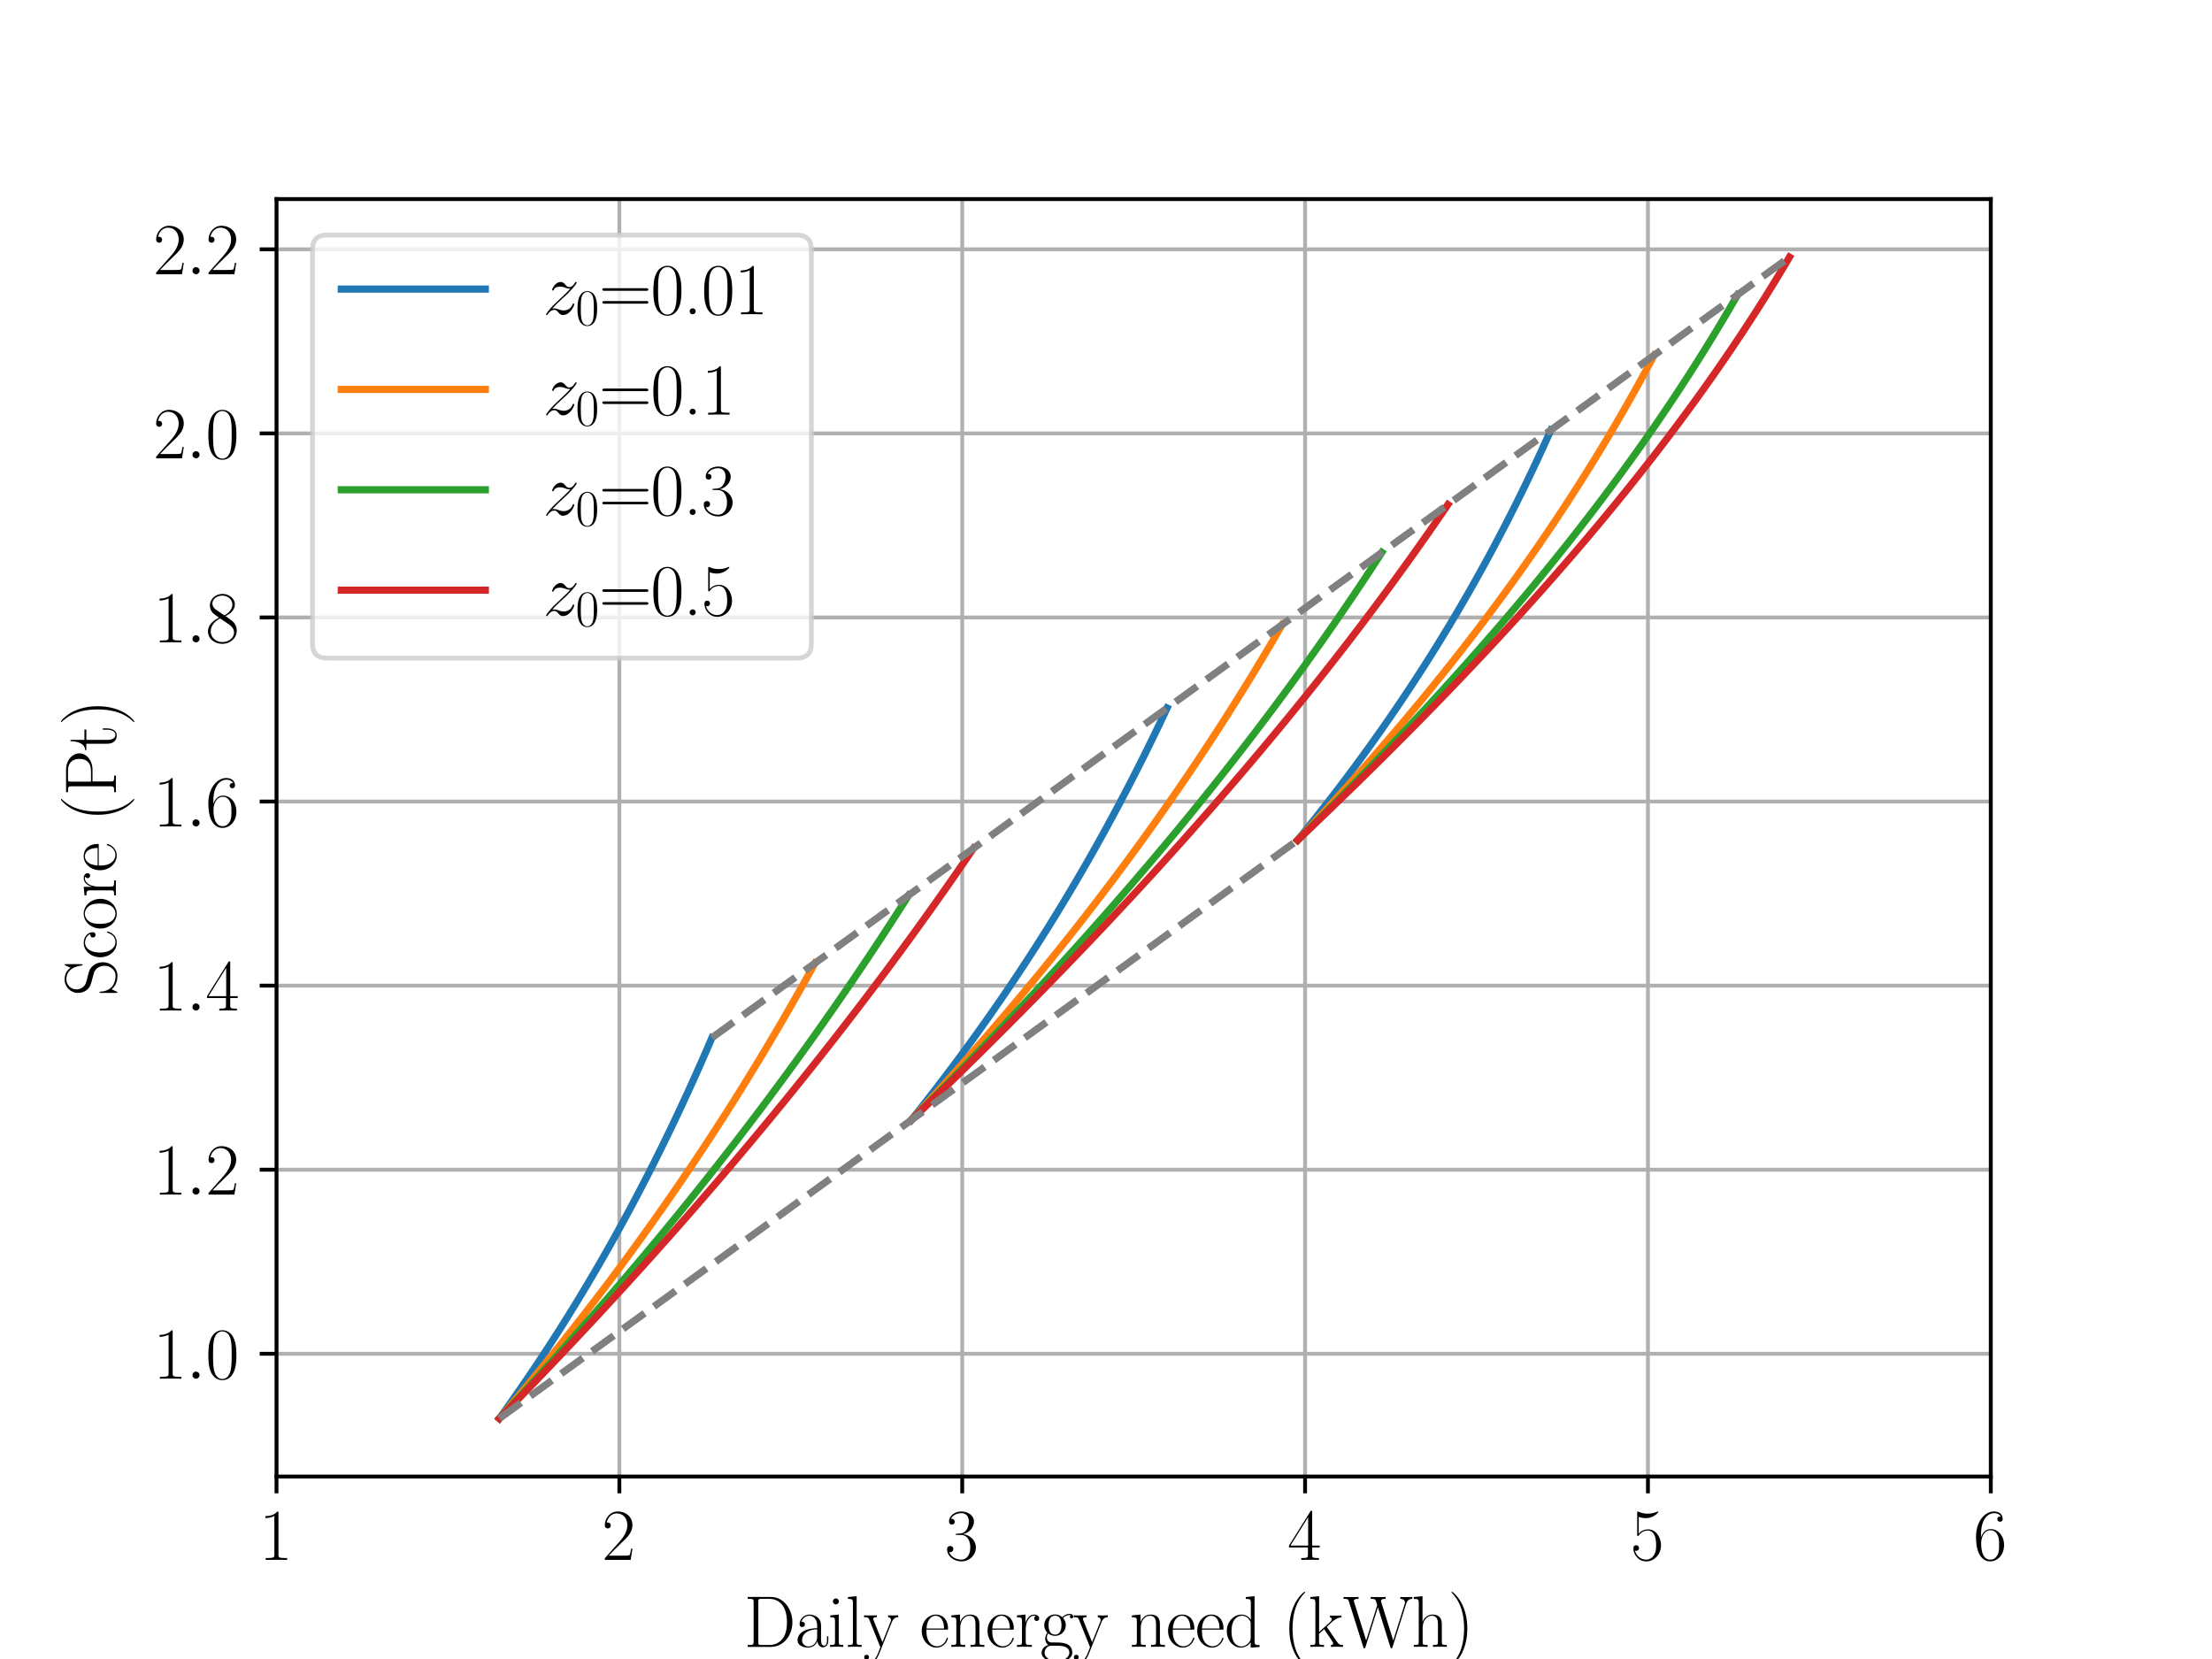 <?xml version="1.0" encoding="utf-8" standalone="no"?>
<!DOCTYPE svg PUBLIC "-//W3C//DTD SVG 1.1//EN"
  "http://www.w3.org/Graphics/SVG/1.1/DTD/svg11.dtd">
<svg xmlns:xlink="http://www.w3.org/1999/xlink" width="460.8pt" height="345.6pt" viewBox="0 0 460.8 345.6" xmlns="http://www.w3.org/2000/svg" version="1.1">
 <defs>
  <style type="text/css">*{stroke-linejoin: round; stroke-linecap: butt}</style>
 </defs>
 <g id="figure_1">
  <g id="patch_1">
   <path d="M 0 345.6 
L 460.8 345.6 
L 460.8 0 
L 0 0 
z
" style="fill: #ffffff"/>
  </g>
  <g id="axes_1">
   <g id="patch_2">
    <path d="M 57.6 307.584 
L 414.72 307.584 
L 414.72 41.472 
L 57.6 41.472 
z
" style="fill: #ffffff"/>
   </g>
   <g id="matplotlib.axis_1">
    <g id="xtick_1">
     <g id="line2d_1">
      <path d="M 57.6 307.584 
L 57.6 41.472 
" clip-path="url(#pec28452b7a)" style="fill: none; stroke: #b0b0b0; stroke-width: 0.8; stroke-linecap: square"/>
     </g>
     <g id="line2d_2">
      <defs>
       <path id="m0fab7ffd0d" d="M 0 0 
L 0 3.5 
" style="stroke: #000000; stroke-width: 0.8"/>
      </defs>
      <g>
       <use xlink:href="#m0fab7ffd0d" x="57.6" y="307.584" style="stroke: #000000; stroke-width: 0.8"/>
      </g>
     </g>
     <g id="text_1">
      <!-- $\mathdefault{1}$ -->
      <g transform="translate(53.942 324.962) scale(0.15 -0.15)">
       <defs>
        <path id="CMR17-31" d="M 1702 4083 
C 1702 4217 1696 4224 1606 4224 
C 1357 3927 979 3833 621 3820 
C 602 3820 570 3820 563 3808 
C 557 3795 557 3782 557 3648 
C 755 3648 1088 3686 1344 3839 
L 1344 467 
C 1344 243 1331 166 781 166 
L 589 166 
L 589 0 
C 896 6 1216 12 1523 12 
C 1830 12 2150 6 2458 0 
L 2458 166 
L 2266 166 
C 1715 166 1702 236 1702 467 
L 1702 4083 
z
" transform="scale(0.016)"/>
       </defs>
       <use xlink:href="#CMR17-31" transform="scale(0.996)"/>
      </g>
     </g>
    </g>
    <g id="xtick_2">
     <g id="line2d_3">
      <path d="M 129.024 307.584 
L 129.024 41.472 
" clip-path="url(#pec28452b7a)" style="fill: none; stroke: #b0b0b0; stroke-width: 0.8; stroke-linecap: square"/>
     </g>
     <g id="line2d_4">
      <g>
       <use xlink:href="#m0fab7ffd0d" x="129.024" y="307.584" style="stroke: #000000; stroke-width: 0.8"/>
      </g>
     </g>
     <g id="text_2">
      <!-- $\mathdefault{2}$ -->
      <g transform="translate(125.366 324.962) scale(0.15 -0.15)">
       <defs>
        <path id="CMR17-32" d="M 2669 990 
L 2554 990 
C 2490 537 2438 460 2413 422 
C 2381 371 1920 371 1830 371 
L 602 371 
C 832 620 1280 1073 1824 1596 
C 2214 1966 2669 2400 2669 3033 
C 2669 3788 2067 4224 1395 4224 
C 691 4224 262 3603 262 3027 
C 262 2777 448 2745 525 2745 
C 589 2745 781 2783 781 3007 
C 781 3206 614 3264 525 3264 
C 486 3264 448 3257 422 3244 
C 544 3788 915 4057 1306 4057 
C 1862 4057 2227 3616 2227 3033 
C 2227 2477 1901 1998 1536 1583 
L 262 147 
L 262 0 
L 2515 0 
L 2669 990 
z
" transform="scale(0.016)"/>
       </defs>
       <use xlink:href="#CMR17-32" transform="scale(0.996)"/>
      </g>
     </g>
    </g>
    <g id="xtick_3">
     <g id="line2d_5">
      <path d="M 200.448 307.584 
L 200.448 41.472 
" clip-path="url(#pec28452b7a)" style="fill: none; stroke: #b0b0b0; stroke-width: 0.8; stroke-linecap: square"/>
     </g>
     <g id="line2d_6">
      <g>
       <use xlink:href="#m0fab7ffd0d" x="200.448" y="307.584" style="stroke: #000000; stroke-width: 0.8"/>
      </g>
     </g>
     <g id="text_3">
      <!-- $\mathdefault{3}$ -->
      <g transform="translate(196.79 324.962) scale(0.15 -0.15)">
       <defs>
        <path id="CMR17-33" d="M 1414 2176 
C 1984 2176 2234 1673 2234 1094 
C 2234 322 1824 25 1453 25 
C 1114 25 563 193 390 691 
C 422 678 454 678 486 678 
C 640 678 755 780 755 947 
C 755 1132 614 1216 486 1216 
C 378 1216 211 1164 211 927 
C 211 335 787 -128 1466 -128 
C 2176 -128 2720 432 2720 1087 
C 2720 1718 2208 2176 1600 2246 
C 2086 2347 2554 2776 2554 3353 
C 2554 3856 2048 4224 1472 4224 
C 890 4224 378 3862 378 3347 
C 378 3123 544 3084 627 3084 
C 762 3084 877 3167 877 3334 
C 877 3500 762 3584 627 3584 
C 602 3584 570 3584 544 3571 
C 730 3999 1235 4076 1459 4076 
C 1683 4076 2106 3966 2106 3347 
C 2106 3167 2080 2851 1862 2574 
C 1670 2329 1453 2316 1242 2297 
C 1210 2297 1062 2284 1037 2284 
C 992 2278 966 2272 966 2227 
C 966 2182 973 2176 1101 2176 
L 1414 2176 
z
" transform="scale(0.016)"/>
       </defs>
       <use xlink:href="#CMR17-33" transform="scale(0.996)"/>
      </g>
     </g>
    </g>
    <g id="xtick_4">
     <g id="line2d_7">
      <path d="M 271.872 307.584 
L 271.872 41.472 
" clip-path="url(#pec28452b7a)" style="fill: none; stroke: #b0b0b0; stroke-width: 0.8; stroke-linecap: square"/>
     </g>
     <g id="line2d_8">
      <g>
       <use xlink:href="#m0fab7ffd0d" x="271.872" y="307.584" style="stroke: #000000; stroke-width: 0.8"/>
      </g>
     </g>
     <g id="text_4">
      <!-- $\mathdefault{4}$ -->
      <g transform="translate(268.214 324.962) scale(0.15 -0.15)">
       <defs>
        <path id="CMR17-34" d="M 2150 4147 
C 2150 4281 2144 4288 2029 4288 
L 128 1254 
L 128 1088 
L 1779 1088 
L 1779 460 
C 1779 230 1766 166 1318 166 
L 1197 166 
L 1197 0 
C 1402 12 1747 12 1965 12 
C 2182 12 2528 12 2733 0 
L 2733 166 
L 2611 166 
C 2163 166 2150 230 2150 460 
L 2150 1088 
L 2803 1088 
L 2803 1254 
L 2150 1254 
L 2150 4147 
z
M 1798 3723 
L 1798 1254 
L 256 1254 
L 1798 3723 
z
" transform="scale(0.016)"/>
       </defs>
       <use xlink:href="#CMR17-34" transform="scale(0.996)"/>
      </g>
     </g>
    </g>
    <g id="xtick_5">
     <g id="line2d_9">
      <path d="M 343.296 307.584 
L 343.296 41.472 
" clip-path="url(#pec28452b7a)" style="fill: none; stroke: #b0b0b0; stroke-width: 0.8; stroke-linecap: square"/>
     </g>
     <g id="line2d_10">
      <g>
       <use xlink:href="#m0fab7ffd0d" x="343.296" y="307.584" style="stroke: #000000; stroke-width: 0.8"/>
      </g>
     </g>
     <g id="text_5">
      <!-- $\mathdefault{5}$ -->
      <g transform="translate(339.638 324.962) scale(0.15 -0.15)">
       <defs>
        <path id="CMR17-35" d="M 730 3750 
C 794 3724 1056 3641 1325 3641 
C 1920 3641 2246 3961 2432 4140 
C 2432 4191 2432 4224 2394 4224 
C 2387 4224 2374 4224 2323 4198 
C 2099 4102 1837 4032 1517 4032 
C 1325 4032 1037 4055 723 4191 
C 653 4224 640 4224 634 4224 
C 602 4224 595 4217 595 4090 
L 595 2231 
C 595 2113 595 2080 659 2080 
C 691 2080 704 2093 736 2139 
C 941 2435 1222 2560 1542 2560 
C 1766 2560 2246 2415 2246 1293 
C 2246 1087 2246 716 2054 422 
C 1894 159 1645 25 1370 25 
C 947 25 518 319 403 812 
C 429 806 480 793 506 793 
C 589 793 749 838 749 1036 
C 749 1209 627 1280 506 1280 
C 358 1280 262 1190 262 1011 
C 262 454 704 -128 1382 -128 
C 2042 -128 2669 441 2669 1267 
C 2669 2054 2170 2662 1549 2662 
C 1222 2662 947 2540 730 2304 
L 730 3750 
z
" transform="scale(0.016)"/>
       </defs>
       <use xlink:href="#CMR17-35" transform="scale(0.996)"/>
      </g>
     </g>
    </g>
    <g id="xtick_6">
     <g id="line2d_11">
      <path d="M 414.72 307.584 
L 414.72 41.472 
" clip-path="url(#pec28452b7a)" style="fill: none; stroke: #b0b0b0; stroke-width: 0.8; stroke-linecap: square"/>
     </g>
     <g id="line2d_12">
      <g>
       <use xlink:href="#m0fab7ffd0d" x="414.72" y="307.584" style="stroke: #000000; stroke-width: 0.8"/>
      </g>
     </g>
     <g id="text_6">
      <!-- $\mathdefault{6}$ -->
      <g transform="translate(411.062 324.962) scale(0.15 -0.15)">
       <defs>
        <path id="CMR17-36" d="M 678 2198 
C 678 3712 1395 4076 1811 4076 
C 1946 4076 2272 4049 2400 3782 
C 2298 3782 2106 3782 2106 3558 
C 2106 3385 2246 3328 2336 3328 
C 2394 3328 2566 3353 2566 3571 
C 2566 3987 2246 4224 1805 4224 
C 1043 4224 243 3411 243 2011 
C 243 257 966 -128 1478 -128 
C 2099 -128 2688 431 2688 1295 
C 2688 2101 2170 2688 1517 2688 
C 1126 2688 838 2430 678 1979 
L 678 2198 
z
M 1478 25 
C 691 25 691 1212 691 1450 
C 691 1914 909 2585 1504 2585 
C 1613 2585 1926 2585 2138 2140 
C 2253 1889 2253 1624 2253 1302 
C 2253 954 2253 696 2118 438 
C 1978 173 1773 25 1478 25 
z
" transform="scale(0.016)"/>
       </defs>
       <use xlink:href="#CMR17-36" transform="scale(0.996)"/>
      </g>
     </g>
    </g>
    <g id="text_7">
     <!-- Daily energy need (kWh) -->
     <g transform="translate(154.974 343.075) scale(0.15 -0.15)">
      <defs>
       <path id="CMR17-44" d="M 333 4352 
L 333 4185 
C 774 4185 845 4185 845 3898 
L 845 453 
C 845 166 774 166 333 166 
L 333 0 
L 2368 0 
C 3398 0 4224 943 4224 2140 
C 4224 3344 3411 4352 2368 4352 
L 333 4352 
z
M 1523 166 
C 1267 166 1254 198 1254 414 
L 1254 3936 
C 1254 4153 1267 4185 1523 4185 
L 2240 4185 
C 2771 4185 3750 3873 3750 2140 
C 3750 1242 3488 879 3366 707 
C 3213 510 2848 166 2240 166 
L 1523 166 
z
" transform="scale(0.016)"/>
       <path id="CMR17-61" d="M 2304 1656 
C 2304 2048 2304 2275 2035 2534 
C 1798 2751 1523 2816 1306 2816 
C 800 2816 435 2408 435 1977 
C 435 1740 627 1728 666 1728 
C 749 1728 896 1779 896 1958 
C 896 2118 774 2188 666 2188 
C 640 2188 608 2182 589 2176 
C 723 2594 1069 2713 1293 2713 
C 1613 2713 1965 2421 1965 1875 
L 1965 1632 
C 1587 1619 1133 1568 774 1373 
C 371 1147 256 822 256 576 
C 256 77 832 -64 1171 -64 
C 1523 -64 1850 135 1990 505 
C 2003 219 2182 -39 2464 -39 
C 2598 -39 2938 51 2938 563 
L 2938 926 
L 2822 926 
L 2822 557 
C 2822 161 2650 109 2566 109 
C 2304 109 2304 446 2304 732 
L 2304 1656 
z
M 1965 887 
C 1965 323 1568 38 1216 38 
C 896 38 646 278 646 576 
C 646 771 730 1114 1101 1322 
C 1408 1497 1760 1523 1965 1536 
L 1965 887 
z
" transform="scale(0.016)"/>
       <path id="CMR17-69" d="M 992 3961 
C 992 4102 877 4224 730 4224 
C 589 4224 467 4108 467 3961 
C 467 3820 582 3699 730 3699 
C 870 3699 992 3814 992 3961 
z
M 243 2745 
L 243 2579 
C 602 2579 653 2540 653 2231 
L 653 443 
C 653 198 627 166 218 166 
L 218 0 
C 371 12 646 12 806 12 
C 960 12 1222 12 1370 0 
L 1370 166 
C 992 166 979 205 979 436 
L 979 2816 
L 243 2745 
z
" transform="scale(0.016)"/>
       <path id="CMR17-6c" d="M 979 4416 
L 218 4345 
L 218 4179 
C 595 4179 653 4141 653 3835 
L 653 439 
C 653 198 627 166 218 166 
L 218 0 
C 371 12 653 12 813 12 
C 979 12 1261 12 1414 0 
L 1414 166 
C 1005 166 979 191 979 439 
L 979 4416 
z
" transform="scale(0.016)"/>
       <path id="CMR17-79" d="M 2496 2183 
C 2656 2579 2944 2585 3034 2585 
L 3034 2752 
C 2912 2745 2752 2739 2630 2739 
C 2496 2739 2285 2739 2157 2752 
L 2157 2585 
C 2400 2566 2406 2384 2406 2332 
C 2406 2268 2394 2235 2362 2158 
L 1664 409 
L 902 2300 
C 870 2378 870 2423 870 2430 
C 870 2572 1018 2585 1171 2585 
L 1171 2752 
C 1018 2739 742 2739 582 2739 
C 410 2739 205 2739 64 2752 
L 64 2585 
C 410 2585 448 2553 531 2345 
L 1485 -31 
C 1197 -795 1030 -1242 627 -1242 
C 557 -1242 397 -1223 282 -1106 
C 429 -1093 493 -1002 493 -892 
C 493 -782 416 -685 288 -685 
C 147 -685 77 -782 77 -899 
C 77 -1158 339 -1344 627 -1344 
C 998 -1344 1229 -983 1357 -659 
L 2496 2183 
z
" transform="scale(0.016)"/>
       <path id="CMR17-65" d="M 2438 1503 
C 2464 1529 2464 1542 2464 1606 
C 2464 2251 2118 2816 1389 2816 
C 710 2816 173 2175 173 1394 
C 173 554 781 -64 1459 -64 
C 2176 -64 2458 619 2458 755 
C 2458 800 2419 800 2406 800 
C 2362 800 2355 787 2330 709 
C 2189 270 1837 51 1504 51 
C 1229 51 954 206 781 490 
C 582 819 582 1200 582 1503 
L 2438 1503 
z
M 589 1600 
C 634 2511 1126 2713 1382 2713 
C 1818 2713 2112 2308 2118 1600 
L 589 1600 
z
" transform="scale(0.016)"/>
       <path id="CMR17-6e" d="M 2656 1954 
C 2656 2282 2592 2816 1837 2816 
C 1331 2816 1069 2424 973 2166 
L 966 2166 
L 966 2816 
L 211 2745 
L 211 2578 
C 589 2578 646 2540 646 2231 
L 646 443 
C 646 198 621 166 211 166 
L 211 0 
C 365 12 646 12 813 12 
C 979 12 1267 12 1421 0 
L 1421 166 
C 1011 166 986 192 986 443 
L 986 1678 
C 986 2269 1344 2713 1792 2713 
C 2266 2713 2317 2289 2317 1980 
L 2317 443 
C 2317 198 2291 166 1882 166 
L 1882 0 
C 2035 12 2317 12 2483 12 
C 2650 12 2938 12 3091 0 
L 3091 166 
C 2682 166 2656 192 2656 443 
L 2656 1954 
z
" transform="scale(0.016)"/>
       <path id="CMR17-72" d="M 960 1517 
C 960 2134 1222 2713 1702 2713 
C 1747 2713 1792 2707 1837 2687 
C 1837 2687 1696 2642 1696 2475 
C 1696 2321 1818 2257 1914 2257 
C 1990 2257 2131 2302 2131 2482 
C 2131 2687 1926 2816 1709 2816 
C 1222 2816 1011 2340 947 2115 
L 941 2115 
L 941 2816 
L 198 2745 
L 198 2578 
C 576 2578 634 2540 634 2231 
L 634 443 
C 634 198 608 166 198 166 
L 198 0 
C 352 12 646 12 813 12 
C 998 12 1325 12 1498 0 
L 1498 166 
C 1037 166 960 166 960 455 
L 960 1517 
z
" transform="scale(0.016)"/>
       <path id="CMR17-67" d="M 710 1165 
C 832 1068 1043 960 1299 960 
C 1805 960 2240 1359 2240 1895 
C 2240 2063 2189 2321 1997 2521 
C 2176 2713 2438 2777 2586 2777 
C 2611 2777 2650 2777 2682 2758 
C 2656 2751 2598 2726 2598 2623 
C 2598 2540 2656 2483 2739 2483 
C 2835 2483 2886 2547 2886 2630 
C 2886 2751 2790 2880 2586 2880 
C 2330 2880 2106 2758 1926 2591 
C 1734 2764 1504 2828 1299 2828 
C 794 2828 358 2431 358 1895 
C 358 1527 570 1294 634 1230 
C 442 1004 442 742 442 710 
C 442 544 506 300 723 166 
C 390 82 128 -184 128 -517 
C 128 -996 736 -1344 1466 -1344 
C 2170 -1344 2803 -1009 2803 -510 
C 2803 384 1856 384 1363 384 
C 1216 384 954 384 922 390 
C 723 422 589 601 589 825 
C 589 883 589 1024 710 1165 
z
M 1299 1068 
C 736 1068 736 1766 736 1895 
C 736 2024 736 2719 1299 2719 
C 1862 2719 1862 2024 1862 1895 
C 1862 1766 1862 1068 1299 1068 
z
M 1466 -1236 
C 826 -1236 384 -883 384 -517 
C 384 -311 493 -118 634 -11 
C 794 102 858 102 1293 102 
C 1818 102 2547 102 2547 -517 
C 2547 -883 2106 -1236 1466 -1236 
z
" transform="scale(0.016)"/>
       <path id="CMR17-64" d="M 1869 4345 
L 1869 4179 
C 2246 4179 2304 4141 2304 3843 
L 2304 2371 
C 2278 2403 2016 2816 1498 2816 
C 845 2816 211 2228 211 1376 
C 211 529 806 -64 1434 -64 
C 1978 -64 2259 361 2291 406 
L 2291 -64 
L 3066 -13 
L 3066 154 
C 2688 154 2630 193 2630 503 
L 2630 4416 
L 1869 4345 
z
M 2291 762 
C 2291 568 2176 393 2029 264 
C 1811 70 1594 38 1472 38 
C 1286 38 621 135 621 1369 
C 621 2636 1363 2713 1530 2713 
C 1824 2713 2061 2545 2208 2313 
C 2291 2177 2291 2157 2291 2041 
L 2291 762 
z
" transform="scale(0.016)"/>
       <path id="CMR17-28" d="M 1958 -1562 
C 1958 -1556 1958 -1543 1939 -1524 
C 1645 -1223 858 -403 858 1596 
C 858 3595 1632 4408 1946 4729 
C 1946 4735 1958 4748 1958 4767 
C 1958 4787 1939 4800 1914 4800 
C 1843 4800 1299 4325 986 3620 
C 666 2909 576 2218 576 1603 
C 576 1141 621 360 1005 -467 
C 1312 -1133 1837 -1600 1914 -1600 
C 1946 -1600 1958 -1588 1958 -1562 
z
" transform="scale(0.016)"/>
       <path id="CMR17-6b" d="M 1670 1679 
C 1664 1692 1632 1730 1632 1749 
C 1632 1762 2086 2175 2144 2226 
C 2509 2532 2739 2563 2906 2570 
L 2906 2735 
C 2867 2735 2854 2735 2848 2729 
L 2534 2722 
C 2355 2722 2080 2722 1907 2735 
L 1907 2570 
C 1997 2563 2061 2513 2061 2423 
C 2061 2296 1933 2175 1926 2175 
L 960 1298 
L 960 4416 
L 198 4345 
L 198 4179 
C 576 4179 634 4141 634 3835 
L 634 439 
C 634 198 608 166 198 166 
L 198 0 
C 352 12 634 12 794 12 
C 954 12 1235 12 1389 0 
L 1389 166 
C 979 166 954 191 954 439 
L 954 1139 
L 1395 1540 
L 2042 586 
C 2118 471 2182 382 2182 299 
C 2182 185 2067 166 1990 166 
L 1990 0 
C 2144 12 2419 12 2579 12 
C 2694 12 2931 6 3040 0 
L 3040 166 
C 2739 166 2669 223 2477 503 
L 1670 1679 
z
" transform="scale(0.016)"/>
       <path id="CMR17-57" d="M 5523 3775 
C 5581 3948 5677 4173 6048 4185 
L 6048 4352 
C 5939 4345 5715 4339 5600 4339 
C 5440 4339 5158 4339 5005 4352 
L 5005 4185 
C 5293 4179 5414 4019 5414 3865 
C 5414 3820 5408 3794 5382 3724 
L 4390 557 
L 3347 3890 
C 3328 3955 3322 3980 3322 4006 
C 3322 4185 3603 4185 3725 4185 
L 3725 4352 
C 3539 4339 3219 4339 3021 4339 
C 2861 4339 2573 4339 2426 4352 
L 2426 4185 
C 2720 4185 2797 4166 2861 4051 
C 2886 3993 2989 3660 2989 3640 
C 2989 3615 2976 3576 2970 3557 
L 2029 564 
L 986 3890 
C 954 3980 954 3993 954 4006 
C 954 4185 1235 4185 1363 4185 
L 1363 4352 
C 1178 4339 858 4339 659 4339 
C 493 4339 211 4339 58 4352 
L 58 4185 
C 442 4185 467 4147 531 3942 
L 1779 -20 
C 1811 -116 1811 -128 1869 -128 
C 1920 -128 1939 -116 1965 -26 
L 3053 3448 
L 4141 -26 
C 4166 -116 4186 -128 4237 -128 
C 4294 -128 4294 -116 4326 -20 
L 5523 3775 
z
" transform="scale(0.016)"/>
       <path id="CMR17-68" d="M 2656 1954 
C 2656 2282 2592 2816 1837 2816 
C 1312 2816 1056 2392 979 2179 
L 973 2179 
L 973 4416 
L 211 4345 
L 211 4179 
C 589 4179 646 4141 646 3843 
L 646 443 
C 646 198 621 166 211 166 
L 211 0 
C 365 12 646 12 813 12 
C 979 12 1267 12 1421 0 
L 1421 166 
C 1011 166 986 192 986 443 
L 986 1678 
C 986 2269 1344 2713 1792 2713 
C 2266 2713 2317 2289 2317 1980 
L 2317 443 
C 2317 198 2291 166 1882 166 
L 1882 0 
C 2035 12 2317 12 2483 12 
C 2650 12 2938 12 3091 0 
L 3091 166 
C 2682 166 2656 192 2656 443 
L 2656 1954 
z
" transform="scale(0.016)"/>
       <path id="CMR17-29" d="M 1683 1596 
C 1683 2057 1638 2839 1254 3665 
C 947 4332 422 4800 346 4800 
C 326 4800 301 4793 301 4761 
C 301 4748 307 4742 314 4729 
C 621 4408 1402 3595 1402 1603 
C 1402 -396 627 -1210 314 -1530 
C 307 -1543 301 -1549 301 -1562 
C 301 -1594 326 -1600 346 -1600 
C 416 -1600 960 -1127 1274 -422 
C 1594 289 1683 981 1683 1596 
z
" transform="scale(0.016)"/>
      </defs>
      <use xlink:href="#CMR17-44" transform="scale(0.996)"/>
      <use xlink:href="#CMR17-61" transform="translate(70.394 0) scale(0.996)"/>
      <use xlink:href="#CMR17-69" transform="translate(116.084 0) scale(0.996)"/>
      <use xlink:href="#CMR17-6c" transform="translate(140.955 0) scale(0.996)"/>
      <use xlink:href="#CMR17-79" transform="translate(165.826 0) scale(0.996)"/>
      <use xlink:href="#CMR17-65" transform="translate(244.195 0) scale(0.996)"/>
      <use xlink:href="#CMR17-6e" transform="translate(284.681 0) scale(0.996)"/>
      <use xlink:href="#CMR17-65" transform="translate(335.576 0) scale(0.996)"/>
      <use xlink:href="#CMR17-72" transform="translate(376.062 0) scale(0.996)"/>
      <use xlink:href="#CMR17-67" transform="translate(411.342 0) scale(0.996)"/>
      <use xlink:href="#CMR17-79" transform="translate(457.033 0) scale(0.996)"/>
      <use xlink:href="#CMR17-6e" transform="translate(535.402 0) scale(0.996)"/>
      <use xlink:href="#CMR17-65" transform="translate(586.297 0) scale(0.996)"/>
      <use xlink:href="#CMR17-65" transform="translate(626.783 0) scale(0.996)"/>
      <use xlink:href="#CMR17-64" transform="translate(667.269 0) scale(0.996)"/>
      <use xlink:href="#CMR17-28" transform="translate(748.24 0) scale(0.996)"/>
      <use xlink:href="#CMR17-6b" transform="translate(783.521 0) scale(0.996)"/>
      <use xlink:href="#CMR17-57" transform="translate(831.814 0) scale(0.996)"/>
      <use xlink:href="#CMR17-68" transform="translate(926.91 0) scale(0.996)"/>
      <use xlink:href="#CMR17-29" transform="translate(977.806 0) scale(0.996)"/>
     </g>
    </g>
   </g>
   <g id="matplotlib.axis_2">
    <g id="ytick_1">
     <g id="line2d_13">
      <path d="M 57.6 282.018 
L 414.72 282.018 
" clip-path="url(#pec28452b7a)" style="fill: none; stroke: #b0b0b0; stroke-width: 0.8; stroke-linecap: square"/>
     </g>
     <g id="line2d_14">
      <defs>
       <path id="m727bdcf116" d="M 0 0 
L -3.5 0 
" style="stroke: #000000; stroke-width: 0.8"/>
      </defs>
      <g>
       <use xlink:href="#m727bdcf116" x="57.6" y="282.018" style="stroke: #000000; stroke-width: 0.8"/>
      </g>
     </g>
     <g id="text_8">
      <!-- $\mathdefault{1.0}$ -->
      <g transform="translate(31.903 287.207) scale(0.15 -0.15)">
       <defs>
        <path id="CMMI12-3a" d="M 1178 307 
C 1178 492 1024 620 870 620 
C 685 620 557 467 557 313 
C 557 128 710 0 864 0 
C 1050 0 1178 153 1178 307 
z
" transform="scale(0.016)"/>
        <path id="CMR17-30" d="M 2688 2038 
C 2688 2430 2682 3099 2413 3613 
C 2176 4063 1798 4224 1466 4224 
C 1158 4224 768 4082 525 3620 
C 269 3137 243 2539 243 2038 
C 243 1671 250 1112 448 623 
C 723 -39 1216 -128 1466 -128 
C 1760 -128 2208 -7 2470 604 
C 2662 1048 2688 1568 2688 2038 
z
M 1466 -26 
C 1056 -26 813 328 723 816 
C 653 1196 653 1749 653 2109 
C 653 2604 653 3015 736 3407 
C 858 3954 1216 4121 1466 4121 
C 1728 4121 2067 3947 2189 3420 
C 2272 3054 2278 2623 2278 2109 
C 2278 1691 2278 1176 2202 797 
C 2067 96 1690 -26 1466 -26 
z
" transform="scale(0.016)"/>
       </defs>
       <use xlink:href="#CMR17-31" transform="scale(0.996)"/>
       <use xlink:href="#CMMI12-3a" transform="translate(45.69 0) scale(0.996)"/>
       <use xlink:href="#CMR17-30" transform="translate(72.788 0) scale(0.996)"/>
      </g>
     </g>
    </g>
    <g id="ytick_2">
     <g id="line2d_15">
      <path d="M 57.6 243.672 
L 414.72 243.672 
" clip-path="url(#pec28452b7a)" style="fill: none; stroke: #b0b0b0; stroke-width: 0.8; stroke-linecap: square"/>
     </g>
     <g id="line2d_16">
      <g>
       <use xlink:href="#m727bdcf116" x="57.6" y="243.672" style="stroke: #000000; stroke-width: 0.8"/>
      </g>
     </g>
     <g id="text_9">
      <!-- $\mathdefault{1.2}$ -->
      <g transform="translate(31.903 248.86) scale(0.15 -0.15)">
       <use xlink:href="#CMR17-31" transform="scale(0.996)"/>
       <use xlink:href="#CMMI12-3a" transform="translate(45.69 0) scale(0.996)"/>
       <use xlink:href="#CMR17-32" transform="translate(72.788 0) scale(0.996)"/>
      </g>
     </g>
    </g>
    <g id="ytick_3">
     <g id="line2d_17">
      <path d="M 57.6 205.325 
L 414.72 205.325 
" clip-path="url(#pec28452b7a)" style="fill: none; stroke: #b0b0b0; stroke-width: 0.8; stroke-linecap: square"/>
     </g>
     <g id="line2d_18">
      <g>
       <use xlink:href="#m727bdcf116" x="57.6" y="205.325" style="stroke: #000000; stroke-width: 0.8"/>
      </g>
     </g>
     <g id="text_10">
      <!-- $\mathdefault{1.4}$ -->
      <g transform="translate(31.903 210.514) scale(0.15 -0.15)">
       <use xlink:href="#CMR17-31" transform="scale(0.996)"/>
       <use xlink:href="#CMMI12-3a" transform="translate(45.69 0) scale(0.996)"/>
       <use xlink:href="#CMR17-34" transform="translate(72.788 0) scale(0.996)"/>
      </g>
     </g>
    </g>
    <g id="ytick_4">
     <g id="line2d_19">
      <path d="M 57.6 166.978 
L 414.72 166.978 
" clip-path="url(#pec28452b7a)" style="fill: none; stroke: #b0b0b0; stroke-width: 0.8; stroke-linecap: square"/>
     </g>
     <g id="line2d_20">
      <g>
       <use xlink:href="#m727bdcf116" x="57.6" y="166.978" style="stroke: #000000; stroke-width: 0.8"/>
      </g>
     </g>
     <g id="text_11">
      <!-- $\mathdefault{1.6}$ -->
      <g transform="translate(31.903 172.167) scale(0.15 -0.15)">
       <use xlink:href="#CMR17-31" transform="scale(0.996)"/>
       <use xlink:href="#CMMI12-3a" transform="translate(45.69 0) scale(0.996)"/>
       <use xlink:href="#CMR17-36" transform="translate(72.788 0) scale(0.996)"/>
      </g>
     </g>
    </g>
    <g id="ytick_5">
     <g id="line2d_21">
      <path d="M 57.6 128.631 
L 414.72 128.631 
" clip-path="url(#pec28452b7a)" style="fill: none; stroke: #b0b0b0; stroke-width: 0.8; stroke-linecap: square"/>
     </g>
     <g id="line2d_22">
      <g>
       <use xlink:href="#m727bdcf116" x="57.6" y="128.631" style="stroke: #000000; stroke-width: 0.8"/>
      </g>
     </g>
     <g id="text_12">
      <!-- $\mathdefault{1.8}$ -->
      <g transform="translate(31.903 133.82) scale(0.15 -0.15)">
       <defs>
        <path id="CMR17-38" d="M 1741 2289 
C 2144 2494 2554 2803 2554 3298 
C 2554 3884 1990 4224 1472 4224 
C 890 4224 378 3800 378 3215 
C 378 3054 416 2777 666 2533 
C 730 2469 998 2276 1171 2154 
C 883 2006 211 1652 211 945 
C 211 282 838 -128 1459 -128 
C 2144 -128 2720 366 2720 1022 
C 2720 1607 2330 1877 2074 2051 
L 1741 2289 
z
M 902 2855 
C 851 2887 595 3086 595 3388 
C 595 3781 998 4076 1459 4076 
C 1965 4076 2336 3716 2336 3298 
C 2336 2700 1670 2359 1638 2359 
C 1632 2359 1626 2359 1574 2398 
L 902 2855 
z
M 2080 1536 
C 2176 1466 2483 1253 2483 861 
C 2483 385 2010 25 1472 25 
C 890 25 448 443 448 951 
C 448 1459 838 1884 1280 2083 
L 2080 1536 
z
" transform="scale(0.016)"/>
       </defs>
       <use xlink:href="#CMR17-31" transform="scale(0.996)"/>
       <use xlink:href="#CMMI12-3a" transform="translate(45.69 0) scale(0.996)"/>
       <use xlink:href="#CMR17-38" transform="translate(72.788 0) scale(0.996)"/>
      </g>
     </g>
    </g>
    <g id="ytick_6">
     <g id="line2d_23">
      <path d="M 57.6 90.284 
L 414.72 90.284 
" clip-path="url(#pec28452b7a)" style="fill: none; stroke: #b0b0b0; stroke-width: 0.8; stroke-linecap: square"/>
     </g>
     <g id="line2d_24">
      <g>
       <use xlink:href="#m727bdcf116" x="57.6" y="90.284" style="stroke: #000000; stroke-width: 0.8"/>
      </g>
     </g>
     <g id="text_13">
      <!-- $\mathdefault{2.0}$ -->
      <g transform="translate(31.903 95.473) scale(0.15 -0.15)">
       <use xlink:href="#CMR17-32" transform="scale(0.996)"/>
       <use xlink:href="#CMMI12-3a" transform="translate(45.69 0) scale(0.996)"/>
       <use xlink:href="#CMR17-30" transform="translate(72.788 0) scale(0.996)"/>
      </g>
     </g>
    </g>
    <g id="ytick_7">
     <g id="line2d_25">
      <path d="M 57.6 51.938 
L 414.72 51.938 
" clip-path="url(#pec28452b7a)" style="fill: none; stroke: #b0b0b0; stroke-width: 0.8; stroke-linecap: square"/>
     </g>
     <g id="line2d_26">
      <g>
       <use xlink:href="#m727bdcf116" x="57.6" y="51.938" style="stroke: #000000; stroke-width: 0.8"/>
      </g>
     </g>
     <g id="text_14">
      <!-- $\mathdefault{2.2}$ -->
      <g transform="translate(31.903 57.127) scale(0.15 -0.15)">
       <use xlink:href="#CMR17-32" transform="scale(0.996)"/>
       <use xlink:href="#CMMI12-3a" transform="translate(45.69 0) scale(0.996)"/>
       <use xlink:href="#CMR17-32" transform="translate(72.788 0) scale(0.996)"/>
      </g>
     </g>
    </g>
    <g id="text_15">
     <!-- Score (Pt) -->
     <g transform="translate(24.167 207.551) rotate(-90) scale(0.15 -0.15)">
      <defs>
       <path id="CMR17-53" d="M 2803 4351 
C 2803 4467 2797 4473 2758 4473 
C 2720 4473 2707 4447 2682 4390 
L 2490 3965 
C 2246 4320 1875 4480 1472 4480 
C 819 4480 294 3958 294 3301 
C 294 3101 339 2817 557 2546 
C 794 2250 1018 2198 1530 2063 
C 1722 2011 2042 1927 2106 1901 
C 2470 1747 2662 1360 2662 999 
C 2662 534 2336 38 1779 38 
C 1094 38 454 425 410 1328 
C 403 1431 397 1437 352 1437 
C 301 1437 294 1431 294 1302 
L 294 0 
C 294 -116 301 -122 339 -122 
C 384 -122 397 -90 486 109 
C 493 128 493 141 614 386 
C 934 -39 1472 -128 1779 -128 
C 2477 -128 2970 457 2970 1141 
C 2970 1476 2848 1734 2778 1850 
C 2509 2263 2221 2340 1914 2417 
C 1869 2437 1856 2437 1498 2527 
C 1152 2617 1005 2662 845 2836 
C 666 3036 602 3243 602 3449 
C 602 3868 934 4326 1478 4326 
C 2157 4326 2579 3842 2675 3036 
C 2694 2920 2701 2914 2746 2914 
C 2803 2914 2803 2933 2803 3043 
L 2803 4351 
z
" transform="scale(0.016)"/>
       <path id="CMR17-63" d="M 2234 2240 
C 2112 2240 1933 2240 1933 2015 
C 1933 1836 2080 1785 2163 1785 
C 2208 1785 2394 1804 2394 2028 
C 2394 2476 1958 2816 1466 2816 
C 787 2816 211 2201 211 1379 
C 211 521 813 -64 1466 -64 
C 2259 -64 2458 676 2458 747 
C 2458 773 2451 792 2406 792 
C 2362 792 2355 786 2330 702 
C 2163 180 1798 51 1523 51 
C 1114 51 621 431 621 1385 
C 621 2358 1094 2700 1472 2700 
C 1722 2700 2093 2582 2234 2240 
z
" transform="scale(0.016)"/>
       <path id="CMR17-6f" d="M 2758 1356 
C 2758 2176 2163 2816 1466 2816 
C 768 2816 173 2176 173 1356 
C 173 550 768 -64 1466 -64 
C 2163 -64 2758 550 2758 1356 
z
M 1466 51 
C 1165 51 909 230 762 480 
C 602 768 582 1126 582 1408 
C 582 1676 595 2009 762 2297 
C 890 2508 1139 2713 1466 2713 
C 1754 2713 1997 2553 2150 2329 
C 2349 2028 2349 1606 2349 1408 
C 2349 1158 2336 774 2163 467 
C 1984 172 1709 51 1466 51 
z
" transform="scale(0.016)"/>
       <path id="CMR17-50" d="M 1267 2048 
L 2291 2048 
C 3117 2048 3718 2583 3718 3187 
C 3718 3791 3130 4352 2291 4352 
L 333 4352 
L 333 4185 
C 774 4185 845 4185 845 3899 
L 845 453 
C 845 166 774 166 333 166 
L 333 0 
C 518 12 858 12 1056 12 
C 1254 12 1594 12 1779 0 
L 1779 166 
C 1338 166 1267 166 1267 453 
L 1267 2048 
z
M 1254 2182 
L 1254 3937 
C 1254 4153 1267 4185 1523 4185 
L 2170 4185 
C 2995 4185 3232 3715 3232 3187 
C 3232 2608 2950 2182 2170 2182 
L 1254 2182 
z
" transform="scale(0.016)"/>
       <path id="CMR17-74" d="M 966 2585 
L 1862 2585 
L 1862 2752 
L 966 2752 
L 966 3968 
L 851 3968 
C 838 3292 614 2700 70 2687 
L 70 2585 
L 627 2585 
L 627 778 
C 627 655 627 -64 1370 -64 
C 1747 -64 1965 308 1965 784 
L 1965 1151 
L 1850 1151 
L 1850 790 
C 1850 347 1677 51 1408 51 
C 1222 51 966 179 966 765 
L 966 2585 
z
" transform="scale(0.016)"/>
      </defs>
      <use xlink:href="#CMR17-53" transform="scale(0.996)"/>
      <use xlink:href="#CMR17-63" transform="translate(50.895 0) scale(0.996)"/>
      <use xlink:href="#CMR17-6f" transform="translate(91.381 0) scale(0.996)"/>
      <use xlink:href="#CMR17-72" transform="translate(137.072 0) scale(0.996)"/>
      <use xlink:href="#CMR17-65" transform="translate(172.352 0) scale(0.996)"/>
      <use xlink:href="#CMR17-28" transform="translate(242.914 0) scale(0.996)"/>
      <use xlink:href="#CMR17-50" transform="translate(278.195 0) scale(0.996)"/>
      <use xlink:href="#CMR17-74" transform="translate(340.781 0) scale(0.996)"/>
      <use xlink:href="#CMR17-29" transform="translate(376.062 0) scale(0.996)"/>
     </g>
    </g>
   </g>
   <g id="line2d_27">
    <path d="M 104.035 295.488 
L 105.469 293.485 
L 106.863 291.511 
L 108.22 289.564 
L 109.541 287.643 
L 110.828 285.747 
L 112.083 283.874 
L 113.308 282.023 
L 114.503 280.194 
L 115.67 278.384 
L 116.81 276.594 
L 117.926 274.822 
L 119.017 273.068 
L 120.084 271.331 
L 121.129 269.61 
L 122.153 267.904 
L 123.156 266.214 
L 124.14 264.537 
L 125.104 262.875 
L 126.05 261.225 
L 126.978 259.589 
L 127.89 257.965 
L 128.785 256.353 
L 129.664 254.752 
L 130.528 253.162 
L 131.377 251.583 
L 132.212 250.015 
L 133.032 248.456 
L 133.84 246.907 
L 134.635 245.368 
L 135.417 243.837 
L 136.186 242.316 
L 136.944 240.803 
L 137.691 239.298 
L 138.426 237.801 
L 139.151 236.312 
L 139.865 234.831 
L 140.569 233.357 
L 141.263 231.891 
L 141.947 230.431 
L 142.622 228.978 
L 143.288 227.532 
L 143.945 226.092 
L 144.593 224.659 
L 145.233 223.232 
L 145.864 221.81 
L 146.488 220.395 
L 147.103 218.985 
L 147.711 217.58 
L 148.312 216.182 
" clip-path="url(#pec28452b7a)" style="fill: none; stroke: #1f77b4; stroke-width: 1.5; stroke-linecap: square"/>
   </g>
   <g id="line2d_28">
    <path d="M 104.035 295.488 
L 106.16 292.985 
L 108.227 290.523 
L 110.24 288.101 
L 112.201 285.717 
L 114.112 283.368 
L 115.976 281.054 
L 117.796 278.772 
L 119.573 276.521 
L 121.308 274.299 
L 123.005 272.106 
L 124.664 269.941 
L 126.287 267.801 
L 127.875 265.686 
L 129.431 263.596 
L 130.954 261.528 
L 132.447 259.483 
L 133.91 257.459 
L 135.345 255.455 
L 136.753 253.472 
L 138.134 251.507 
L 139.49 249.561 
L 140.821 247.633 
L 142.128 245.722 
L 143.413 243.828 
L 144.675 241.949 
L 145.916 240.087 
L 147.136 238.239 
L 148.335 236.406 
L 149.515 234.587 
L 150.677 232.782 
L 151.82 230.99 
L 152.945 229.211 
L 154.052 227.445 
L 155.143 225.691 
L 156.218 223.949 
L 157.276 222.218 
L 158.319 220.498 
L 159.347 218.79 
L 160.361 217.091 
L 161.36 215.404 
L 162.346 213.726 
L 163.317 212.058 
L 164.276 210.4 
L 165.222 208.751 
L 166.155 207.111 
L 167.076 205.479 
L 167.986 203.857 
L 168.883 202.243 
L 169.769 200.637 
" clip-path="url(#pec28452b7a)" style="fill: none; stroke: #ff7f0e; stroke-width: 1.5; stroke-linecap: square"/>
   </g>
   <g id="line2d_29">
    <path d="M 104.035 295.488 
L 106.793 292.526 
L 109.479 289.616 
L 112.095 286.757 
L 114.645 283.946 
L 117.131 281.181 
L 119.558 278.459 
L 121.926 275.78 
L 124.239 273.14 
L 126.498 270.54 
L 128.707 267.975 
L 130.867 265.447 
L 132.98 262.952 
L 135.048 260.49 
L 137.073 258.059 
L 139.056 255.659 
L 140.999 253.288 
L 142.903 250.944 
L 144.769 248.628 
L 146.6 246.338 
L 148.396 244.073 
L 150.158 241.833 
L 151.887 239.616 
L 153.586 237.422 
L 155.253 235.25 
L 156.892 233.099 
L 158.502 230.969 
L 160.084 228.859 
L 161.639 226.768 
L 163.169 224.696 
L 164.673 222.642 
L 166.153 220.606 
L 167.609 218.588 
L 169.042 216.586 
L 170.453 214.6 
L 171.842 212.63 
L 173.21 210.675 
L 174.557 208.735 
L 175.884 206.81 
L 177.191 204.899 
L 178.479 203.002 
L 179.749 201.118 
L 181.001 199.247 
L 182.235 197.389 
L 183.453 195.543 
L 184.653 193.71 
L 185.837 191.888 
L 187.005 190.078 
L 188.158 188.279 
L 189.295 186.492 
" clip-path="url(#pec28452b7a)" style="fill: none; stroke: #2ca02c; stroke-width: 1.5; stroke-linecap: square"/>
   </g>
   <g id="line2d_30">
    <path d="M 104.035 295.488 
L 107.238 292.204 
L 110.357 288.98 
L 113.397 285.814 
L 116.36 282.703 
L 119.251 279.645 
L 122.072 276.638 
L 124.825 273.679 
L 127.515 270.767 
L 130.143 267.899 
L 132.711 265.075 
L 135.223 262.291 
L 137.68 259.548 
L 140.084 256.842 
L 142.437 254.173 
L 144.741 251.54 
L 146.999 248.941 
L 149.21 246.375 
L 151.378 243.841 
L 153.503 241.337 
L 155.588 238.863 
L 157.632 236.418 
L 159.639 234.001 
L 161.608 231.61 
L 163.541 229.246 
L 165.44 226.906 
L 167.305 224.592 
L 169.137 222.3 
L 170.937 220.032 
L 172.707 217.786 
L 174.447 215.562 
L 176.158 213.359 
L 177.841 211.176 
L 179.496 209.012 
L 181.125 206.869 
L 182.728 204.743 
L 184.306 202.636 
L 185.859 200.547 
L 187.389 198.475 
L 188.895 196.42 
L 190.379 194.381 
L 191.84 192.359 
L 193.281 190.351 
L 194.7 188.359 
L 196.099 186.382 
L 197.478 184.419 
L 198.838 182.47 
L 200.179 180.535 
L 201.501 178.613 
L 202.805 176.704 
" clip-path="url(#pec28452b7a)" style="fill: none; stroke: #d62728; stroke-width: 1.5; stroke-linecap: square"/>
   </g>
   <g id="line2d_31">
    <path d="M 189.842 233.325 
L 191.649 231.052 
L 193.401 228.819 
L 195.101 226.624 
L 196.751 224.465 
L 198.354 222.339 
L 199.913 220.246 
L 201.43 218.183 
L 202.906 216.15 
L 204.345 214.144 
L 205.747 212.164 
L 207.115 210.209 
L 208.45 208.278 
L 209.753 206.37 
L 211.026 204.484 
L 212.27 202.619 
L 213.486 200.774 
L 214.676 198.948 
L 215.841 197.141 
L 216.98 195.351 
L 218.097 193.579 
L 219.19 191.823 
L 220.262 190.082 
L 221.313 188.357 
L 222.343 186.647 
L 223.354 184.951 
L 224.346 183.268 
L 225.32 181.598 
L 226.277 179.942 
L 227.216 178.297 
L 228.139 176.665 
L 229.046 175.044 
L 229.937 173.434 
L 230.814 171.835 
L 231.676 170.247 
L 232.524 168.669 
L 233.358 167.101 
L 234.179 165.542 
L 234.988 163.992 
L 235.784 162.452 
L 236.567 160.92 
L 237.339 159.397 
L 238.1 157.882 
L 238.849 156.376 
L 239.587 154.877 
L 240.315 153.386 
L 241.033 151.902 
L 241.741 150.425 
L 242.439 148.956 
L 243.127 147.493 
" clip-path="url(#pec28452b7a)" style="fill: none; stroke: #1f77b4; stroke-width: 1.5; stroke-linecap: square"/>
   </g>
   <g id="line2d_32">
    <path d="M 189.842 233.325 
L 192.518 230.423 
L 195.109 227.582 
L 197.621 224.798 
L 200.058 222.069 
L 202.424 219.391 
L 204.722 216.762 
L 206.956 214.18 
L 209.129 211.642 
L 211.244 209.146 
L 213.303 206.69 
L 215.31 204.273 
L 217.265 201.892 
L 219.173 199.546 
L 221.034 197.234 
L 222.851 194.954 
L 224.626 192.704 
L 226.36 190.484 
L 228.055 188.292 
L 229.712 186.128 
L 231.334 183.989 
L 232.92 181.876 
L 234.473 179.787 
L 235.994 177.722 
L 237.484 175.678 
L 238.944 173.657 
L 240.375 171.656 
L 241.778 169.676 
L 243.154 167.715 
L 244.504 165.773 
L 245.828 163.85 
L 247.129 161.944 
L 248.406 160.055 
L 249.659 158.183 
L 250.891 156.327 
L 252.101 154.486 
L 253.291 152.661 
L 254.46 150.85 
L 255.609 149.053 
L 256.74 147.27 
L 257.851 145.501 
L 258.945 143.745 
L 260.022 142.001 
L 261.081 140.27 
L 262.124 138.55 
L 263.15 136.843 
L 264.161 135.146 
L 265.157 133.461 
L 266.138 131.787 
L 267.104 130.123 
" clip-path="url(#pec28452b7a)" style="fill: none; stroke: #ff7f0e; stroke-width: 1.5; stroke-linecap: square"/>
   </g>
   <g id="line2d_33">
    <path d="M 189.842 233.325 
L 193.313 229.847 
L 196.673 226.449 
L 199.928 223.127 
L 203.082 219.878 
L 206.142 216.698 
L 209.111 213.583 
L 211.994 210.53 
L 214.796 207.537 
L 217.52 204.6 
L 220.169 201.716 
L 222.748 198.884 
L 225.259 196.101 
L 227.704 193.366 
L 230.088 190.675 
L 232.413 188.027 
L 234.68 185.421 
L 236.892 182.854 
L 239.052 180.325 
L 241.162 177.833 
L 243.223 175.376 
L 245.237 172.953 
L 247.206 170.563 
L 249.132 168.204 
L 251.015 165.875 
L 252.859 163.576 
L 254.664 161.305 
L 256.431 159.061 
L 258.162 156.843 
L 259.857 154.651 
L 261.519 152.483 
L 263.148 150.339 
L 264.745 148.218 
L 266.312 146.119 
L 267.849 144.042 
L 269.356 141.986 
L 270.836 139.95 
L 272.289 137.934 
L 273.715 135.936 
L 275.116 133.958 
L 276.492 131.997 
L 277.844 130.054 
L 279.172 128.128 
L 280.477 126.218 
L 281.761 124.324 
L 283.023 122.446 
L 284.264 120.584 
L 285.484 118.735 
L 286.685 116.902 
L 287.866 115.082 
" clip-path="url(#pec28452b7a)" style="fill: none; stroke: #2ca02c; stroke-width: 1.5; stroke-linecap: square"/>
   </g>
   <g id="line2d_34">
    <path d="M 189.842 233.325 
L 193.87 229.443 
L 197.768 225.656 
L 201.54 221.959 
L 205.194 218.348 
L 208.736 214.818 
L 212.171 211.366 
L 215.504 207.987 
L 218.74 204.679 
L 221.884 201.438 
L 224.939 198.26 
L 227.91 195.144 
L 230.8 192.087 
L 233.613 189.085 
L 236.352 186.137 
L 239.02 183.24 
L 241.62 180.393 
L 244.155 177.593 
L 246.627 174.838 
L 249.038 172.127 
L 251.392 169.458 
L 253.69 166.83 
L 255.934 164.24 
L 258.127 161.688 
L 260.269 159.172 
L 262.364 156.69 
L 264.412 154.243 
L 266.415 151.828 
L 268.375 149.444 
L 270.293 147.09 
L 272.171 144.766 
L 274.009 142.47 
L 275.81 140.202 
L 277.574 137.96 
L 279.303 135.744 
L 280.997 133.553 
L 282.658 131.386 
L 284.287 129.242 
L 285.884 127.121 
L 287.451 125.022 
L 288.988 122.944 
L 290.497 120.887 
L 291.978 118.85 
L 293.432 116.833 
L 294.859 114.835 
L 296.261 112.856 
L 297.639 110.894 
L 298.992 108.95 
L 300.321 107.023 
L 301.628 105.113 
" clip-path="url(#pec28452b7a)" style="fill: none; stroke: #d62728; stroke-width: 1.5; stroke-linecap: square"/>
   </g>
   <g id="line2d_35">
    <path d="M 270.319 175.024 
L 272.212 172.689 
L 274.04 170.4 
L 275.808 168.156 
L 277.518 165.954 
L 279.174 163.79 
L 280.778 161.664 
L 282.334 159.572 
L 283.845 157.514 
L 285.312 155.488 
L 286.737 153.491 
L 288.123 151.523 
L 289.472 149.582 
L 290.785 147.667 
L 292.064 145.777 
L 293.31 143.91 
L 294.525 142.066 
L 295.711 140.243 
L 296.868 138.441 
L 297.998 136.659 
L 299.101 134.895 
L 300.179 133.15 
L 301.234 131.423 
L 302.265 129.712 
L 303.273 128.017 
L 304.26 126.338 
L 305.227 124.674 
L 306.173 123.025 
L 307.101 121.389 
L 308.009 119.767 
L 308.9 118.158 
L 309.773 116.561 
L 310.63 114.977 
L 311.47 113.404 
L 312.295 111.843 
L 313.105 110.292 
L 313.9 108.753 
L 314.68 107.223 
L 315.447 105.704 
L 316.201 104.194 
L 316.942 102.693 
L 317.67 101.202 
L 318.385 99.72 
L 319.089 98.246 
L 319.782 96.78 
L 320.463 95.323 
L 321.133 93.874 
L 321.793 92.432 
L 322.442 90.997 
L 323.082 89.57 
" clip-path="url(#pec28452b7a)" style="fill: none; stroke: #1f77b4; stroke-width: 1.5; stroke-linecap: square"/>
   </g>
   <g id="line2d_36">
    <path d="M 270.319 175.024 
L 273.119 172.032 
L 275.817 169.114 
L 278.418 166.266 
L 280.928 163.483 
L 283.352 160.763 
L 285.696 158.101 
L 287.962 155.495 
L 290.157 152.942 
L 292.282 150.438 
L 294.342 147.982 
L 296.341 145.57 
L 298.28 143.202 
L 300.163 140.874 
L 301.992 138.585 
L 303.77 136.333 
L 305.499 134.116 
L 307.181 131.933 
L 308.819 129.783 
L 310.414 127.664 
L 311.968 125.574 
L 313.482 123.513 
L 314.959 121.479 
L 316.4 119.472 
L 317.806 117.489 
L 319.178 115.531 
L 320.518 113.597 
L 321.827 111.684 
L 323.107 109.794 
L 324.357 107.924 
L 325.58 106.074 
L 326.776 104.244 
L 327.946 102.433 
L 329.091 100.639 
L 330.212 98.863 
L 331.309 97.104 
L 332.384 95.362 
L 333.437 93.635 
L 334.469 91.923 
L 335.481 90.226 
L 336.473 88.544 
L 337.445 86.876 
L 338.399 85.221 
L 339.335 83.579 
L 340.253 81.95 
L 341.155 80.333 
L 342.04 78.728 
L 342.908 77.135 
L 343.761 75.553 
L 344.599 73.982 
" clip-path="url(#pec28452b7a)" style="fill: none; stroke: #ff7f0e; stroke-width: 1.5; stroke-linecap: square"/>
   </g>
   <g id="line2d_37">
    <path d="M 270.319 175.024 
L 273.949 171.431 
L 277.437 167.939 
L 280.793 164.544 
L 284.024 161.24 
L 287.137 158.021 
L 290.138 154.883 
L 293.034 151.821 
L 295.83 148.832 
L 298.531 145.911 
L 301.142 143.055 
L 303.668 140.262 
L 306.113 137.527 
L 308.481 134.847 
L 310.775 132.222 
L 312.999 129.647 
L 315.156 127.12 
L 317.248 124.64 
L 319.28 122.205 
L 321.253 119.811 
L 323.171 117.458 
L 325.034 115.145 
L 326.846 112.868 
L 328.609 110.627 
L 330.324 108.42 
L 331.994 106.247 
L 333.621 104.105 
L 335.205 101.993 
L 336.749 99.911 
L 338.254 97.856 
L 339.721 95.829 
L 341.153 93.829 
L 342.549 91.853 
L 343.912 89.902 
L 345.243 87.974 
L 346.542 86.069 
L 347.811 84.185 
L 349.051 82.323 
L 350.263 80.482 
L 351.447 78.66 
L 352.605 76.857 
L 353.738 75.073 
L 354.846 73.306 
L 355.93 71.557 
L 356.99 69.825 
L 358.028 68.109 
L 359.045 66.409 
L 360.04 64.724 
L 361.015 63.054 
L 361.969 61.398 
" clip-path="url(#pec28452b7a)" style="fill: none; stroke: #2ca02c; stroke-width: 1.5; stroke-linecap: square"/>
   </g>
   <g id="line2d_38">
    <path d="M 270.319 175.024 
L 274.529 171.01 
L 278.568 167.12 
L 282.447 163.346 
L 286.175 159.682 
L 289.761 156.12 
L 293.211 152.657 
L 296.534 149.286 
L 299.736 146.002 
L 302.824 142.801 
L 305.803 139.679 
L 308.679 136.631 
L 311.458 133.655 
L 314.142 130.746 
L 316.738 127.901 
L 319.25 125.118 
L 321.681 122.393 
L 324.034 119.724 
L 326.314 117.109 
L 328.524 114.544 
L 330.666 112.028 
L 332.744 109.559 
L 334.761 107.134 
L 336.718 104.753 
L 338.618 102.412 
L 340.464 100.111 
L 342.258 97.847 
L 344.002 95.62 
L 345.697 93.428 
L 347.346 91.27 
L 348.951 89.143 
L 350.512 87.048 
L 352.032 84.983 
L 353.513 82.947 
L 354.955 80.938 
L 356.36 78.957 
L 357.729 77.001 
L 359.064 75.07 
L 360.365 73.163 
L 361.634 71.28 
L 362.873 69.419 
L 364.081 67.58 
L 365.26 65.761 
L 366.412 63.963 
L 367.536 62.185 
L 368.633 60.426 
L 369.706 58.685 
L 370.753 56.962 
L 371.777 55.257 
L 372.778 53.568 
" clip-path="url(#pec28452b7a)" style="fill: none; stroke: #d62728; stroke-width: 1.5; stroke-linecap: square"/>
   </g>
   <g id="line2d_39">
    <path d="M 104.035 295.488 
L 105.715 294.271 
L 107.394 293.054 
L 109.074 291.838 
L 110.753 290.621 
L 112.433 289.404 
L 114.113 288.187 
L 115.792 286.97 
L 117.472 285.754 
L 119.152 284.537 
L 120.831 283.32 
L 122.511 282.103 
L 124.191 280.886 
L 125.87 279.67 
L 127.55 278.453 
L 129.229 277.236 
L 130.909 276.019 
L 132.589 274.802 
L 134.268 273.585 
L 135.948 272.369 
L 137.628 271.152 
L 139.307 269.935 
L 140.987 268.718 
L 142.667 267.501 
L 144.346 266.285 
L 146.026 265.068 
L 147.705 263.851 
L 149.385 262.634 
L 151.065 261.417 
L 152.744 260.201 
L 154.424 258.984 
L 156.104 257.767 
L 157.783 256.55 
L 159.463 255.333 
L 161.143 254.117 
L 162.822 252.9 
L 164.502 251.683 
L 166.181 250.466 
L 167.861 249.249 
L 169.541 248.033 
L 171.22 246.816 
L 172.9 245.599 
L 174.58 244.382 
L 176.259 243.165 
L 177.939 241.948 
L 179.619 240.732 
L 181.298 239.515 
L 182.978 238.298 
L 184.657 237.081 
L 186.337 235.864 
L 188.017 234.648 
L 189.696 233.431 
L 191.376 232.214 
L 193.056 230.997 
L 194.735 229.78 
L 196.415 228.564 
L 198.095 227.347 
L 199.774 226.13 
L 201.454 224.913 
L 203.134 223.696 
L 204.813 222.48 
L 206.493 221.263 
L 208.172 220.046 
L 209.852 218.829 
L 211.532 217.612 
L 213.211 216.396 
L 214.891 215.179 
L 216.571 213.962 
L 218.25 212.745 
L 219.93 211.528 
L 221.61 210.312 
L 223.289 209.095 
L 224.969 207.878 
L 226.648 206.661 
L 228.328 205.444 
L 230.008 204.227 
L 231.687 203.011 
L 233.367 201.794 
L 235.047 200.577 
L 236.726 199.36 
L 238.406 198.143 
L 240.086 196.927 
L 241.765 195.71 
L 243.445 194.493 
L 245.124 193.276 
L 246.804 192.059 
L 248.484 190.843 
L 250.163 189.626 
L 251.843 188.409 
L 253.523 187.192 
L 255.202 185.975 
L 256.882 184.759 
L 258.562 183.542 
L 260.241 182.325 
L 261.921 181.108 
L 263.6 179.891 
L 265.28 178.675 
L 266.96 177.458 
L 268.639 176.241 
L 270.319 175.024 
" clip-path="url(#pec28452b7a)" style="fill: none; stroke-dasharray: 5.55,2.4; stroke-dashoffset: 0; stroke: #808080; stroke-width: 1.5"/>
   </g>
   <g id="line2d_40">
    <path d="M 148.312 216.182 
L 150.579 214.539 
L 152.847 212.896 
L 155.114 211.254 
L 157.381 209.611 
L 159.649 207.969 
L 161.916 206.326 
L 164.183 204.684 
L 166.451 203.041 
L 168.718 201.399 
L 170.985 199.756 
L 173.253 198.113 
L 175.52 196.471 
L 177.787 194.828 
L 180.055 193.186 
L 182.322 191.543 
L 184.589 189.901 
L 186.857 188.258 
L 189.124 186.615 
L 191.391 184.973 
L 193.659 183.33 
L 195.926 181.688 
L 198.193 180.045 
L 200.461 178.403 
L 202.728 176.76 
L 204.995 175.118 
L 207.263 173.475 
L 209.53 171.832 
L 211.797 170.19 
L 214.065 168.547 
L 216.332 166.905 
L 218.599 165.262 
L 220.867 163.62 
L 223.134 161.977 
L 225.401 160.334 
L 227.669 158.692 
L 229.936 157.049 
L 232.203 155.407 
L 234.471 153.764 
L 236.738 152.122 
L 239.005 150.479 
L 241.273 148.837 
L 243.54 147.194 
L 245.807 145.551 
L 248.075 143.909 
L 250.342 142.266 
L 252.609 140.624 
L 254.877 138.981 
L 257.144 137.339 
L 259.411 135.696 
L 261.679 134.054 
L 263.946 132.411 
L 266.213 130.768 
L 268.481 129.126 
L 270.748 127.483 
L 273.015 125.841 
L 275.283 124.198 
L 277.55 122.556 
L 279.817 120.913 
L 282.085 119.27 
L 284.352 117.628 
L 286.619 115.985 
L 288.887 114.343 
L 291.154 112.7 
L 293.421 111.058 
L 295.689 109.415 
L 297.956 107.773 
L 300.223 106.13 
L 302.491 104.487 
L 304.758 102.845 
L 307.025 101.202 
L 309.293 99.56 
L 311.56 97.917 
L 313.827 96.275 
L 316.095 94.632 
L 318.362 92.989 
L 320.629 91.347 
L 322.897 89.704 
L 325.164 88.062 
L 327.431 86.419 
L 329.699 84.777 
L 331.966 83.134 
L 334.233 81.492 
L 336.501 79.849 
L 338.768 78.206 
L 341.035 76.564 
L 343.303 74.921 
L 345.57 73.279 
L 347.837 71.636 
L 350.105 69.994 
L 352.372 68.351 
L 354.639 66.708 
L 356.907 65.066 
L 359.174 63.423 
L 361.441 61.781 
L 363.709 60.138 
L 365.976 58.496 
L 368.243 56.853 
L 370.511 55.211 
L 372.778 53.568 
" clip-path="url(#pec28452b7a)" style="fill: none; stroke-dasharray: 5.55,2.4; stroke-dashoffset: 0; stroke: #808080; stroke-width: 1.5"/>
   </g>
   <g id="patch_3">
    <path d="M 57.6 307.584 
L 57.6 41.472 
" style="fill: none; stroke: #000000; stroke-width: 0.8; stroke-linejoin: miter; stroke-linecap: square"/>
   </g>
   <g id="patch_4">
    <path d="M 414.72 307.584 
L 414.72 41.472 
" style="fill: none; stroke: #000000; stroke-width: 0.8; stroke-linejoin: miter; stroke-linecap: square"/>
   </g>
   <g id="patch_5">
    <path d="M 57.6 307.584 
L 414.72 307.584 
" style="fill: none; stroke: #000000; stroke-width: 0.8; stroke-linejoin: miter; stroke-linecap: square"/>
   </g>
   <g id="patch_6">
    <path d="M 57.6 41.472 
L 414.72 41.472 
" style="fill: none; stroke: #000000; stroke-width: 0.8; stroke-linejoin: miter; stroke-linecap: square"/>
   </g>
   <g id="legend_1">
    <g id="patch_7">
     <path d="M 68.1 137.095 
L 166.02 137.095 
Q 169.02 137.095 169.02 134.095 
L 169.02 51.972 
Q 169.02 48.972 166.02 48.972 
L 68.1 48.972 
Q 65.1 48.972 65.1 51.972 
L 65.1 134.095 
Q 65.1 137.095 68.1 137.095 
z
" style="fill: #ffffff; opacity: 0.8; stroke: #cccccc; stroke-linejoin: miter"/>
    </g>
    <g id="line2d_41">
     <path d="M 71.1 60.222 
L 86.1 60.222 
L 101.1 60.222 
" style="fill: none; stroke: #1f77b4; stroke-width: 1.5; stroke-linecap: square"/>
    </g>
    <g id="text_16">
     <!-- $z_0$=0.01 -->
     <g transform="translate(113.1 65.472) scale(0.15 -0.15)">
      <defs>
       <path id="CMMI12-7a" d="M 813 486 
C 1088 809 1312 1015 1632 1313 
C 2016 1657 2182 1822 2272 1922 
C 2720 2371 2944 2713 2944 2764 
C 2944 2816 2893 2816 2880 2816 
C 2835 2816 2822 2790 2790 2745 
C 2630 2470 2477 2368 2310 2368 
C 2176 2368 2106 2403 1984 2547 
C 1850 2707 1741 2816 1555 2816 
C 1088 2816 806 2265 806 2127 
C 806 2107 813 2067 870 2067 
C 922 2067 928 2094 947 2140 
C 1056 2387 1363 2415 1485 2415 
C 1619 2415 1747 2387 1882 2342 
C 2125 2239 2227 2239 2291 2239 
C 2336 2239 2362 2239 2394 2246 
C 2182 1988 1837 1670 1549 1399 
L 902 783 
C 512 380 275 32 275 -13 
C 275 -52 307 -64 346 -64 
C 384 -64 390 -58 435 19 
C 538 179 742 384 979 384 
C 1114 384 1178 356 1306 211 
C 1427 70 1536 -64 1741 -64 
C 2368 -64 2726 723 2726 876 
C 2726 902 2720 942 2656 942 
C 2605 942 2598 915 2579 849 
C 2438 460 2061 336 1811 336 
C 1677 336 1549 364 1414 409 
C 1158 512 1088 512 1005 512 
C 941 512 870 512 813 486 
z
" transform="scale(0.016)"/>
       <path id="CMR17-3d" d="M 4115 2048 
C 4211 2048 4307 2048 4307 2156 
C 4307 2272 4198 2272 4090 2272 
L 512 2272 
C 403 2272 294 2272 294 2156 
C 294 2048 390 2048 486 2048 
L 4115 2048 
z
M 4090 927 
C 4198 927 4307 927 4307 1043 
C 4307 1152 4211 1152 4115 1152 
L 486 1152 
C 390 1152 294 1152 294 1043 
C 294 927 403 927 512 927 
L 4090 927 
z
" transform="scale(0.016)"/>
       <path id="CMR17-2e" d="M 1062 262 
C 1062 422 934 524 800 524 
C 672 524 538 422 538 262 
C 538 102 666 0 800 0 
C 928 0 1062 102 1062 262 
z
" transform="scale(0.016)"/>
      </defs>
      <use xlink:href="#CMMI12-7a" transform="scale(0.996)"/>
      <use xlink:href="#CMR17-30" transform="translate(45.316 -14.944) scale(0.697)"/>
      <use xlink:href="#CMR17-3d" transform="translate(77.797 0) scale(0.996)"/>
      <use xlink:href="#CMR17-30" transform="translate(149.512 0) scale(0.996)"/>
      <use xlink:href="#CMR17-2e" transform="translate(195.202 0) scale(0.996)"/>
      <use xlink:href="#CMR17-30" transform="translate(220.073 0) scale(0.996)"/>
      <use xlink:href="#CMR17-31" transform="translate(265.764 0) scale(0.996)"/>
     </g>
    </g>
    <g id="line2d_42">
     <path d="M 71.1 81.128 
L 86.1 81.128 
L 101.1 81.128 
" style="fill: none; stroke: #ff7f0e; stroke-width: 1.5; stroke-linecap: square"/>
    </g>
    <g id="text_17">
     <!-- $z_0$=0.1 -->
     <g transform="translate(113.1 86.378) scale(0.15 -0.15)">
      <use xlink:href="#CMMI12-7a" transform="scale(0.996)"/>
      <use xlink:href="#CMR17-30" transform="translate(45.316 -14.944) scale(0.697)"/>
      <use xlink:href="#CMR17-3d" transform="translate(77.797 0) scale(0.996)"/>
      <use xlink:href="#CMR17-30" transform="translate(149.512 0) scale(0.996)"/>
      <use xlink:href="#CMR17-2e" transform="translate(195.202 0) scale(0.996)"/>
      <use xlink:href="#CMR17-31" transform="translate(220.073 0) scale(0.996)"/>
     </g>
    </g>
    <g id="line2d_43">
     <path d="M 71.1 102.033 
L 86.1 102.033 
L 101.1 102.033 
" style="fill: none; stroke: #2ca02c; stroke-width: 1.5; stroke-linecap: square"/>
    </g>
    <g id="text_18">
     <!-- $z_0$=0.3 -->
     <g transform="translate(113.1 107.283) scale(0.15 -0.15)">
      <use xlink:href="#CMMI12-7a" transform="scale(0.996)"/>
      <use xlink:href="#CMR17-30" transform="translate(45.316 -14.944) scale(0.697)"/>
      <use xlink:href="#CMR17-3d" transform="translate(77.797 0) scale(0.996)"/>
      <use xlink:href="#CMR17-30" transform="translate(149.512 0) scale(0.996)"/>
      <use xlink:href="#CMR17-2e" transform="translate(195.202 0) scale(0.996)"/>
      <use xlink:href="#CMR17-33" transform="translate(220.073 0) scale(0.996)"/>
     </g>
    </g>
    <g id="line2d_44">
     <path d="M 71.1 122.939 
L 86.1 122.939 
L 101.1 122.939 
" style="fill: none; stroke: #d62728; stroke-width: 1.5; stroke-linecap: square"/>
    </g>
    <g id="text_19">
     <!-- $z_0$=0.5 -->
     <g transform="translate(113.1 128.189) scale(0.15 -0.15)">
      <use xlink:href="#CMMI12-7a" transform="scale(0.996)"/>
      <use xlink:href="#CMR17-30" transform="translate(45.316 -14.944) scale(0.697)"/>
      <use xlink:href="#CMR17-3d" transform="translate(77.797 0) scale(0.996)"/>
      <use xlink:href="#CMR17-30" transform="translate(149.512 0) scale(0.996)"/>
      <use xlink:href="#CMR17-2e" transform="translate(195.202 0) scale(0.996)"/>
      <use xlink:href="#CMR17-35" transform="translate(220.073 0) scale(0.996)"/>
     </g>
    </g>
   </g>
  </g>
 </g>
 <defs>
  <clipPath id="pec28452b7a">
   <rect x="57.6" y="41.472" width="357.12" height="266.112"/>
  </clipPath>
 </defs>
</svg>
